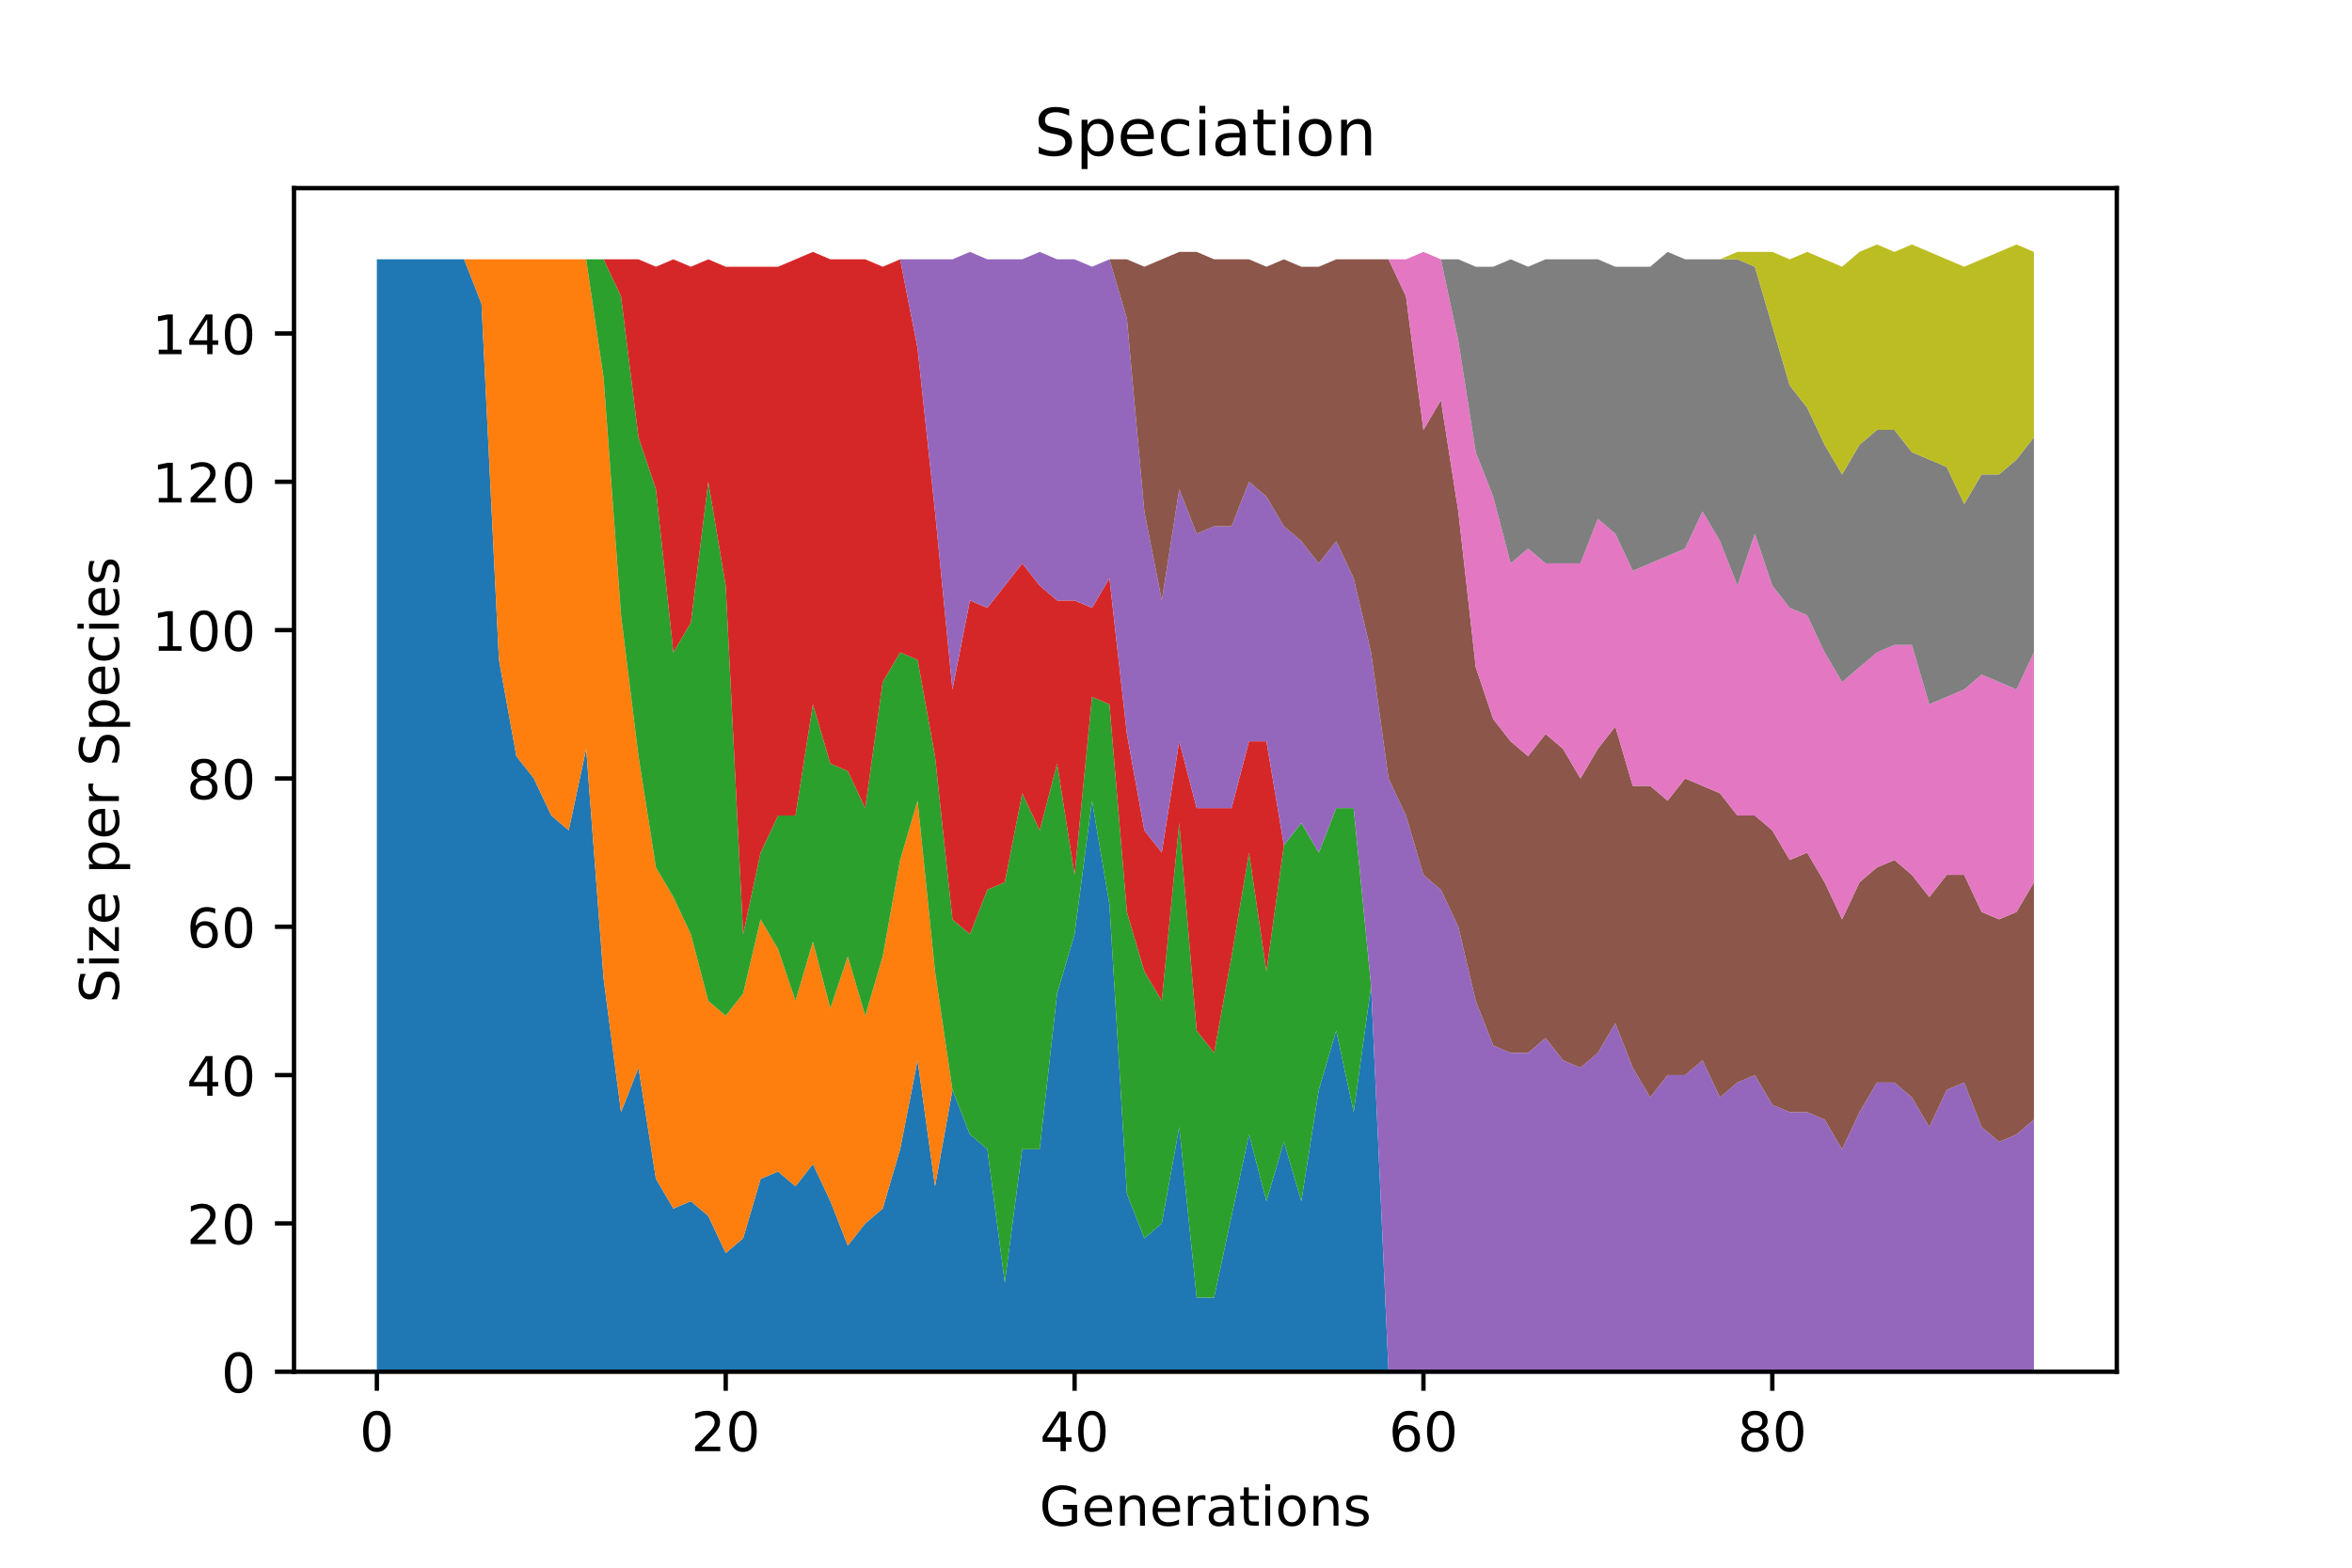 <?xml version="1.0" encoding="utf-8" standalone="no"?>
<!DOCTYPE svg PUBLIC "-//W3C//DTD SVG 1.1//EN"
  "http://www.w3.org/Graphics/SVG/1.1/DTD/svg11.dtd">
<!-- Created with matplotlib (http://matplotlib.org/) -->
<svg height="288pt" version="1.1" viewBox="0 0 432 288" width="432pt" xmlns="http://www.w3.org/2000/svg" xmlns:xlink="http://www.w3.org/1999/xlink">
 <defs>
  <style type="text/css">
*{stroke-linecap:butt;stroke-linejoin:round;}
  </style>
 </defs>
 <g id="figure_1">
  <g id="patch_1">
   <path d="M 0 288 
L 432 288 
L 432 0 
L 0 0 
z
" style="fill:#ffffff;"/>
  </g>
  <g id="axes_1">
   <g id="patch_2">
    <path d="M 54 252 
L 388.8 252 
L 388.8 34.56 
L 54 34.56 
z
" style="fill:#ffffff;"/>
   </g>
   <g id="PolyCollection_1">
    <path clip-path="url(#p3984cdb2f1)" d="M 69.218 47.639 
L 69.218 252 
L 72.422 252 
L 75.626 252 
L 78.83 252 
L 82.033 252 
L 85.237 252 
L 88.441 252 
L 91.645 252 
L 94.849 252 
L 98.053 252 
L 101.256 252 
L 104.46 252 
L 107.664 252 
L 110.868 252 
L 114.072 252 
L 117.276 252 
L 120.479 252 
L 123.683 252 
L 126.887 252 
L 130.091 252 
L 133.295 252 
L 136.499 252 
L 139.702 252 
L 142.906 252 
L 146.11 252 
L 149.314 252 
L 152.518 252 
L 155.722 252 
L 158.925 252 
L 162.129 252 
L 165.333 252 
L 168.537 252 
L 171.741 252 
L 174.944 252 
L 178.148 252 
L 181.352 252 
L 184.556 252 
L 187.76 252 
L 190.964 252 
L 194.167 252 
L 197.371 252 
L 200.575 252 
L 203.779 252 
L 206.983 252 
L 210.187 252 
L 213.39 252 
L 216.594 252 
L 219.798 252 
L 223.002 252 
L 226.206 252 
L 229.41 252 
L 232.613 252 
L 235.817 252 
L 239.021 252 
L 242.225 252 
L 245.429 252 
L 248.633 252 
L 251.836 252 
L 255.04 252 
L 258.244 252 
L 261.448 252 
L 264.652 252 
L 267.856 252 
L 271.059 252 
L 274.263 252 
L 277.467 252 
L 280.671 252 
L 283.875 252 
L 287.078 252 
L 290.282 252 
L 293.486 252 
L 296.69 252 
L 299.894 252 
L 303.098 252 
L 306.301 252 
L 309.505 252 
L 312.709 252 
L 315.913 252 
L 319.117 252 
L 322.321 252 
L 325.524 252 
L 328.728 252 
L 331.932 252 
L 335.136 252 
L 338.34 252 
L 341.544 252 
L 344.747 252 
L 347.951 252 
L 351.155 252 
L 354.359 252 
L 357.563 252 
L 360.767 252 
L 363.97 252 
L 367.174 252 
L 370.378 252 
L 373.582 252 
L 373.582 252 
L 373.582 252 
L 370.378 252 
L 367.174 252 
L 363.97 252 
L 360.767 252 
L 357.563 252 
L 354.359 252 
L 351.155 252 
L 347.951 252 
L 344.747 252 
L 341.544 252 
L 338.34 252 
L 335.136 252 
L 331.932 252 
L 328.728 252 
L 325.524 252 
L 322.321 252 
L 319.117 252 
L 315.913 252 
L 312.709 252 
L 309.505 252 
L 306.301 252 
L 303.098 252 
L 299.894 252 
L 296.69 252 
L 293.486 252 
L 290.282 252 
L 287.078 252 
L 283.875 252 
L 280.671 252 
L 277.467 252 
L 274.263 252 
L 271.059 252 
L 267.856 252 
L 264.652 252 
L 261.448 252 
L 258.244 252 
L 255.04 252 
L 251.836 181.155 
L 248.633 204.316 
L 245.429 189.329 
L 242.225 200.229 
L 239.021 220.665 
L 235.817 209.765 
L 232.613 220.665 
L 229.41 208.403 
L 226.206 223.389 
L 223.002 238.376 
L 219.798 238.376 
L 216.594 207.041 
L 213.39 224.752 
L 210.187 227.477 
L 206.983 219.302 
L 203.779 166.168 
L 200.575 147.095 
L 197.371 171.618 
L 194.167 182.517 
L 190.964 211.128 
L 187.76 211.128 
L 184.556 235.651 
L 181.352 211.128 
L 178.148 208.403 
L 174.944 200.229 
L 171.741 217.94 
L 168.537 194.779 
L 165.333 211.128 
L 162.129 222.027 
L 158.925 224.752 
L 155.722 228.839 
L 152.518 220.665 
L 149.314 213.853 
L 146.11 217.94 
L 142.906 215.215 
L 139.702 216.577 
L 136.499 227.477 
L 133.295 230.202 
L 130.091 223.389 
L 126.887 220.665 
L 123.683 222.027 
L 120.479 216.577 
L 117.276 196.141 
L 114.072 204.316 
L 110.868 179.792 
L 107.664 137.558 
L 104.46 152.544 
L 101.256 149.82 
L 98.053 143.008 
L 94.849 138.92 
L 91.645 121.209 
L 88.441 55.814 
L 85.237 47.639 
L 82.033 47.639 
L 78.83 47.639 
L 75.626 47.639 
L 72.422 47.639 
L 69.218 47.639 
z
" style="fill:#1f77b4;"/>
   </g>
   <g id="PolyCollection_2">
    <path clip-path="url(#p3984cdb2f1)" d="M 69.218 47.639 
L 69.218 47.639 
L 72.422 47.639 
L 75.626 47.639 
L 78.83 47.639 
L 82.033 47.639 
L 85.237 47.639 
L 88.441 55.814 
L 91.645 121.209 
L 94.849 138.92 
L 98.053 143.008 
L 101.256 149.82 
L 104.46 152.544 
L 107.664 137.558 
L 110.868 179.792 
L 114.072 204.316 
L 117.276 196.141 
L 120.479 216.577 
L 123.683 222.027 
L 126.887 220.665 
L 130.091 223.389 
L 133.295 230.202 
L 136.499 227.477 
L 139.702 216.577 
L 142.906 215.215 
L 146.11 217.94 
L 149.314 213.853 
L 152.518 220.665 
L 155.722 228.839 
L 158.925 224.752 
L 162.129 222.027 
L 165.333 211.128 
L 168.537 194.779 
L 171.741 217.94 
L 174.944 200.229 
L 178.148 208.403 
L 181.352 211.128 
L 184.556 235.651 
L 187.76 211.128 
L 190.964 211.128 
L 194.167 182.517 
L 197.371 171.618 
L 200.575 147.095 
L 203.779 166.168 
L 206.983 219.302 
L 210.187 227.477 
L 213.39 224.752 
L 216.594 207.041 
L 219.798 238.376 
L 223.002 238.376 
L 226.206 223.389 
L 229.41 208.403 
L 232.613 220.665 
L 235.817 209.765 
L 239.021 220.665 
L 242.225 200.229 
L 245.429 189.329 
L 248.633 204.316 
L 251.836 181.155 
L 255.04 252 
L 258.244 252 
L 261.448 252 
L 264.652 252 
L 267.856 252 
L 271.059 252 
L 274.263 252 
L 277.467 252 
L 280.671 252 
L 283.875 252 
L 287.078 252 
L 290.282 252 
L 293.486 252 
L 296.69 252 
L 299.894 252 
L 303.098 252 
L 306.301 252 
L 309.505 252 
L 312.709 252 
L 315.913 252 
L 319.117 252 
L 322.321 252 
L 325.524 252 
L 328.728 252 
L 331.932 252 
L 335.136 252 
L 338.34 252 
L 341.544 252 
L 344.747 252 
L 347.951 252 
L 351.155 252 
L 354.359 252 
L 357.563 252 
L 360.767 252 
L 363.97 252 
L 367.174 252 
L 370.378 252 
L 373.582 252 
L 373.582 252 
L 373.582 252 
L 370.378 252 
L 367.174 252 
L 363.97 252 
L 360.767 252 
L 357.563 252 
L 354.359 252 
L 351.155 252 
L 347.951 252 
L 344.747 252 
L 341.544 252 
L 338.34 252 
L 335.136 252 
L 331.932 252 
L 328.728 252 
L 325.524 252 
L 322.321 252 
L 319.117 252 
L 315.913 252 
L 312.709 252 
L 309.505 252 
L 306.301 252 
L 303.098 252 
L 299.894 252 
L 296.69 252 
L 293.486 252 
L 290.282 252 
L 287.078 252 
L 283.875 252 
L 280.671 252 
L 277.467 252 
L 274.263 252 
L 271.059 252 
L 267.856 252 
L 264.652 252 
L 261.448 252 
L 258.244 252 
L 255.04 252 
L 251.836 181.155 
L 248.633 204.316 
L 245.429 189.329 
L 242.225 200.229 
L 239.021 220.665 
L 235.817 209.765 
L 232.613 220.665 
L 229.41 208.403 
L 226.206 223.389 
L 223.002 238.376 
L 219.798 238.376 
L 216.594 207.041 
L 213.39 224.752 
L 210.187 227.477 
L 206.983 219.302 
L 203.779 166.168 
L 200.575 147.095 
L 197.371 171.618 
L 194.167 182.517 
L 190.964 211.128 
L 187.76 211.128 
L 184.556 235.651 
L 181.352 211.128 
L 178.148 208.403 
L 174.944 200.229 
L 171.741 178.43 
L 168.537 147.095 
L 165.333 157.994 
L 162.129 175.705 
L 158.925 186.605 
L 155.722 175.705 
L 152.518 185.242 
L 149.314 172.98 
L 146.11 183.88 
L 142.906 174.343 
L 139.702 168.893 
L 136.499 182.517 
L 133.295 186.605 
L 130.091 183.88 
L 126.887 171.618 
L 123.683 164.806 
L 120.479 159.356 
L 117.276 138.92 
L 114.072 113.035 
L 110.868 69.438 
L 107.664 47.639 
L 104.46 47.639 
L 101.256 47.639 
L 98.053 47.639 
L 94.849 47.639 
L 91.645 47.639 
L 88.441 47.639 
L 85.237 47.639 
L 82.033 47.639 
L 78.83 47.639 
L 75.626 47.639 
L 72.422 47.639 
L 69.218 47.639 
z
" style="fill:#ff7f0e;"/>
   </g>
   <g id="PolyCollection_3">
    <path clip-path="url(#p3984cdb2f1)" d="M 69.218 47.639 
L 69.218 47.639 
L 72.422 47.639 
L 75.626 47.639 
L 78.83 47.639 
L 82.033 47.639 
L 85.237 47.639 
L 88.441 47.639 
L 91.645 47.639 
L 94.849 47.639 
L 98.053 47.639 
L 101.256 47.639 
L 104.46 47.639 
L 107.664 47.639 
L 110.868 69.438 
L 114.072 113.035 
L 117.276 138.92 
L 120.479 159.356 
L 123.683 164.806 
L 126.887 171.618 
L 130.091 183.88 
L 133.295 186.605 
L 136.499 182.517 
L 139.702 168.893 
L 142.906 174.343 
L 146.11 183.88 
L 149.314 172.98 
L 152.518 185.242 
L 155.722 175.705 
L 158.925 186.605 
L 162.129 175.705 
L 165.333 157.994 
L 168.537 147.095 
L 171.741 178.43 
L 174.944 200.229 
L 178.148 208.403 
L 181.352 211.128 
L 184.556 235.651 
L 187.76 211.128 
L 190.964 211.128 
L 194.167 182.517 
L 197.371 171.618 
L 200.575 147.095 
L 203.779 166.168 
L 206.983 219.302 
L 210.187 227.477 
L 213.39 224.752 
L 216.594 207.041 
L 219.798 238.376 
L 223.002 238.376 
L 226.206 223.389 
L 229.41 208.403 
L 232.613 220.665 
L 235.817 209.765 
L 239.021 220.665 
L 242.225 200.229 
L 245.429 189.329 
L 248.633 204.316 
L 251.836 181.155 
L 255.04 252 
L 258.244 252 
L 261.448 252 
L 264.652 252 
L 267.856 252 
L 271.059 252 
L 274.263 252 
L 277.467 252 
L 280.671 252 
L 283.875 252 
L 287.078 252 
L 290.282 252 
L 293.486 252 
L 296.69 252 
L 299.894 252 
L 303.098 252 
L 306.301 252 
L 309.505 252 
L 312.709 252 
L 315.913 252 
L 319.117 252 
L 322.321 252 
L 325.524 252 
L 328.728 252 
L 331.932 252 
L 335.136 252 
L 338.34 252 
L 341.544 252 
L 344.747 252 
L 347.951 252 
L 351.155 252 
L 354.359 252 
L 357.563 252 
L 360.767 252 
L 363.97 252 
L 367.174 252 
L 370.378 252 
L 373.582 252 
L 373.582 252 
L 373.582 252 
L 370.378 252 
L 367.174 252 
L 363.97 252 
L 360.767 252 
L 357.563 252 
L 354.359 252 
L 351.155 252 
L 347.951 252 
L 344.747 252 
L 341.544 252 
L 338.34 252 
L 335.136 252 
L 331.932 252 
L 328.728 252 
L 325.524 252 
L 322.321 252 
L 319.117 252 
L 315.913 252 
L 312.709 252 
L 309.505 252 
L 306.301 252 
L 303.098 252 
L 299.894 252 
L 296.69 252 
L 293.486 252 
L 290.282 252 
L 287.078 252 
L 283.875 252 
L 280.671 252 
L 277.467 252 
L 274.263 252 
L 271.059 252 
L 267.856 252 
L 264.652 252 
L 261.448 252 
L 258.244 252 
L 255.04 252 
L 251.836 181.155 
L 248.633 148.457 
L 245.429 148.457 
L 242.225 156.632 
L 239.021 151.182 
L 235.817 155.269 
L 232.613 178.43 
L 229.41 156.632 
L 226.206 175.705 
L 223.002 193.417 
L 219.798 189.329 
L 216.594 151.182 
L 213.39 183.88 
L 210.187 178.43 
L 206.983 167.531 
L 203.779 129.383 
L 200.575 128.021 
L 197.371 160.719 
L 194.167 140.283 
L 190.964 152.544 
L 187.76 145.732 
L 184.556 162.081 
L 181.352 163.444 
L 178.148 171.618 
L 174.944 168.893 
L 171.741 138.92 
L 168.537 121.209 
L 165.333 119.847 
L 162.129 125.296 
L 158.925 148.457 
L 155.722 141.645 
L 152.518 140.283 
L 149.314 129.383 
L 146.11 149.82 
L 142.906 149.82 
L 139.702 156.632 
L 136.499 171.618 
L 133.295 107.585 
L 130.091 88.511 
L 126.887 114.397 
L 123.683 119.847 
L 120.479 89.874 
L 117.276 80.337 
L 114.072 54.451 
L 110.868 47.639 
L 107.664 47.639 
L 104.46 47.639 
L 101.256 47.639 
L 98.053 47.639 
L 94.849 47.639 
L 91.645 47.639 
L 88.441 47.639 
L 85.237 47.639 
L 82.033 47.639 
L 78.83 47.639 
L 75.626 47.639 
L 72.422 47.639 
L 69.218 47.639 
z
" style="fill:#2ca02c;"/>
   </g>
   <g id="PolyCollection_4">
    <path clip-path="url(#p3984cdb2f1)" d="M 69.218 47.639 
L 69.218 47.639 
L 72.422 47.639 
L 75.626 47.639 
L 78.83 47.639 
L 82.033 47.639 
L 85.237 47.639 
L 88.441 47.639 
L 91.645 47.639 
L 94.849 47.639 
L 98.053 47.639 
L 101.256 47.639 
L 104.46 47.639 
L 107.664 47.639 
L 110.868 47.639 
L 114.072 54.451 
L 117.276 80.337 
L 120.479 89.874 
L 123.683 119.847 
L 126.887 114.397 
L 130.091 88.511 
L 133.295 107.585 
L 136.499 171.618 
L 139.702 156.632 
L 142.906 149.82 
L 146.11 149.82 
L 149.314 129.383 
L 152.518 140.283 
L 155.722 141.645 
L 158.925 148.457 
L 162.129 125.296 
L 165.333 119.847 
L 168.537 121.209 
L 171.741 138.92 
L 174.944 168.893 
L 178.148 171.618 
L 181.352 163.444 
L 184.556 162.081 
L 187.76 145.732 
L 190.964 152.544 
L 194.167 140.283 
L 197.371 160.719 
L 200.575 128.021 
L 203.779 129.383 
L 206.983 167.531 
L 210.187 178.43 
L 213.39 183.88 
L 216.594 151.182 
L 219.798 189.329 
L 223.002 193.417 
L 226.206 175.705 
L 229.41 156.632 
L 232.613 178.43 
L 235.817 155.269 
L 239.021 151.182 
L 242.225 156.632 
L 245.429 148.457 
L 248.633 148.457 
L 251.836 181.155 
L 255.04 252 
L 258.244 252 
L 261.448 252 
L 264.652 252 
L 267.856 252 
L 271.059 252 
L 274.263 252 
L 277.467 252 
L 280.671 252 
L 283.875 252 
L 287.078 252 
L 290.282 252 
L 293.486 252 
L 296.69 252 
L 299.894 252 
L 303.098 252 
L 306.301 252 
L 309.505 252 
L 312.709 252 
L 315.913 252 
L 319.117 252 
L 322.321 252 
L 325.524 252 
L 328.728 252 
L 331.932 252 
L 335.136 252 
L 338.34 252 
L 341.544 252 
L 344.747 252 
L 347.951 252 
L 351.155 252 
L 354.359 252 
L 357.563 252 
L 360.767 252 
L 363.97 252 
L 367.174 252 
L 370.378 252 
L 373.582 252 
L 373.582 252 
L 373.582 252 
L 370.378 252 
L 367.174 252 
L 363.97 252 
L 360.767 252 
L 357.563 252 
L 354.359 252 
L 351.155 252 
L 347.951 252 
L 344.747 252 
L 341.544 252 
L 338.34 252 
L 335.136 252 
L 331.932 252 
L 328.728 252 
L 325.524 252 
L 322.321 252 
L 319.117 252 
L 315.913 252 
L 312.709 252 
L 309.505 252 
L 306.301 252 
L 303.098 252 
L 299.894 252 
L 296.69 252 
L 293.486 252 
L 290.282 252 
L 287.078 252 
L 283.875 252 
L 280.671 252 
L 277.467 252 
L 274.263 252 
L 271.059 252 
L 267.856 252 
L 264.652 252 
L 261.448 252 
L 258.244 252 
L 255.04 252 
L 251.836 181.155 
L 248.633 148.457 
L 245.429 148.457 
L 242.225 156.632 
L 239.021 151.182 
L 235.817 155.269 
L 232.613 136.195 
L 229.41 136.195 
L 226.206 148.457 
L 223.002 148.457 
L 219.798 148.457 
L 216.594 136.195 
L 213.39 156.632 
L 210.187 152.544 
L 206.983 134.833 
L 203.779 106.223 
L 200.575 111.672 
L 197.371 110.31 
L 194.167 110.31 
L 190.964 107.585 
L 187.76 103.498 
L 184.556 107.585 
L 181.352 111.672 
L 178.148 110.31 
L 174.944 126.659 
L 171.741 93.961 
L 168.537 63.988 
L 165.333 47.639 
L 162.129 49.002 
L 158.925 47.639 
L 155.722 47.639 
L 152.518 47.639 
L 149.314 46.277 
L 146.11 47.639 
L 142.906 49.002 
L 139.702 49.002 
L 136.499 49.002 
L 133.295 49.002 
L 130.091 47.639 
L 126.887 49.002 
L 123.683 47.639 
L 120.479 49.002 
L 117.276 47.639 
L 114.072 47.639 
L 110.868 47.639 
L 107.664 47.639 
L 104.46 47.639 
L 101.256 47.639 
L 98.053 47.639 
L 94.849 47.639 
L 91.645 47.639 
L 88.441 47.639 
L 85.237 47.639 
L 82.033 47.639 
L 78.83 47.639 
L 75.626 47.639 
L 72.422 47.639 
L 69.218 47.639 
z
" style="fill:#d62728;"/>
   </g>
   <g id="PolyCollection_5">
    <path clip-path="url(#p3984cdb2f1)" d="M 69.218 47.639 
L 69.218 47.639 
L 72.422 47.639 
L 75.626 47.639 
L 78.83 47.639 
L 82.033 47.639 
L 85.237 47.639 
L 88.441 47.639 
L 91.645 47.639 
L 94.849 47.639 
L 98.053 47.639 
L 101.256 47.639 
L 104.46 47.639 
L 107.664 47.639 
L 110.868 47.639 
L 114.072 47.639 
L 117.276 47.639 
L 120.479 49.002 
L 123.683 47.639 
L 126.887 49.002 
L 130.091 47.639 
L 133.295 49.002 
L 136.499 49.002 
L 139.702 49.002 
L 142.906 49.002 
L 146.11 47.639 
L 149.314 46.277 
L 152.518 47.639 
L 155.722 47.639 
L 158.925 47.639 
L 162.129 49.002 
L 165.333 47.639 
L 168.537 63.988 
L 171.741 93.961 
L 174.944 126.659 
L 178.148 110.31 
L 181.352 111.672 
L 184.556 107.585 
L 187.76 103.498 
L 190.964 107.585 
L 194.167 110.31 
L 197.371 110.31 
L 200.575 111.672 
L 203.779 106.223 
L 206.983 134.833 
L 210.187 152.544 
L 213.39 156.632 
L 216.594 136.195 
L 219.798 148.457 
L 223.002 148.457 
L 226.206 148.457 
L 229.41 136.195 
L 232.613 136.195 
L 235.817 155.269 
L 239.021 151.182 
L 242.225 156.632 
L 245.429 148.457 
L 248.633 148.457 
L 251.836 181.155 
L 255.04 252 
L 258.244 252 
L 261.448 252 
L 264.652 252 
L 267.856 252 
L 271.059 252 
L 274.263 252 
L 277.467 252 
L 280.671 252 
L 283.875 252 
L 287.078 252 
L 290.282 252 
L 293.486 252 
L 296.69 252 
L 299.894 252 
L 303.098 252 
L 306.301 252 
L 309.505 252 
L 312.709 252 
L 315.913 252 
L 319.117 252 
L 322.321 252 
L 325.524 252 
L 328.728 252 
L 331.932 252 
L 335.136 252 
L 338.34 252 
L 341.544 252 
L 344.747 252 
L 347.951 252 
L 351.155 252 
L 354.359 252 
L 357.563 252 
L 360.767 252 
L 363.97 252 
L 367.174 252 
L 370.378 252 
L 373.582 252 
L 373.582 205.678 
L 373.582 205.678 
L 370.378 208.403 
L 367.174 209.765 
L 363.97 207.041 
L 360.767 198.866 
L 357.563 200.229 
L 354.359 207.041 
L 351.155 201.591 
L 347.951 198.866 
L 344.747 198.866 
L 341.544 204.316 
L 338.34 211.128 
L 335.136 205.678 
L 331.932 204.316 
L 328.728 204.316 
L 325.524 202.953 
L 322.321 197.504 
L 319.117 198.866 
L 315.913 201.591 
L 312.709 194.779 
L 309.505 197.504 
L 306.301 197.504 
L 303.098 201.591 
L 299.894 196.141 
L 296.69 187.967 
L 293.486 193.417 
L 290.282 196.141 
L 287.078 194.779 
L 283.875 190.692 
L 280.671 193.417 
L 277.467 193.417 
L 274.263 192.054 
L 271.059 183.88 
L 267.856 170.256 
L 264.652 163.444 
L 261.448 160.719 
L 258.244 149.82 
L 255.04 143.008 
L 251.836 119.847 
L 248.633 106.223 
L 245.429 99.411 
L 242.225 103.498 
L 239.021 99.411 
L 235.817 96.686 
L 232.613 91.236 
L 229.41 88.511 
L 226.206 96.686 
L 223.002 96.686 
L 219.798 98.048 
L 216.594 89.874 
L 213.39 110.31 
L 210.187 93.961 
L 206.983 58.538 
L 203.779 47.639 
L 200.575 49.002 
L 197.371 47.639 
L 194.167 47.639 
L 190.964 46.277 
L 187.76 47.639 
L 184.556 47.639 
L 181.352 47.639 
L 178.148 46.277 
L 174.944 47.639 
L 171.741 47.639 
L 168.537 47.639 
L 165.333 47.639 
L 162.129 49.002 
L 158.925 47.639 
L 155.722 47.639 
L 152.518 47.639 
L 149.314 46.277 
L 146.11 47.639 
L 142.906 49.002 
L 139.702 49.002 
L 136.499 49.002 
L 133.295 49.002 
L 130.091 47.639 
L 126.887 49.002 
L 123.683 47.639 
L 120.479 49.002 
L 117.276 47.639 
L 114.072 47.639 
L 110.868 47.639 
L 107.664 47.639 
L 104.46 47.639 
L 101.256 47.639 
L 98.053 47.639 
L 94.849 47.639 
L 91.645 47.639 
L 88.441 47.639 
L 85.237 47.639 
L 82.033 47.639 
L 78.83 47.639 
L 75.626 47.639 
L 72.422 47.639 
L 69.218 47.639 
z
" style="fill:#9467bd;"/>
   </g>
   <g id="PolyCollection_6">
    <path clip-path="url(#p3984cdb2f1)" d="M 69.218 47.639 
L 69.218 47.639 
L 72.422 47.639 
L 75.626 47.639 
L 78.83 47.639 
L 82.033 47.639 
L 85.237 47.639 
L 88.441 47.639 
L 91.645 47.639 
L 94.849 47.639 
L 98.053 47.639 
L 101.256 47.639 
L 104.46 47.639 
L 107.664 47.639 
L 110.868 47.639 
L 114.072 47.639 
L 117.276 47.639 
L 120.479 49.002 
L 123.683 47.639 
L 126.887 49.002 
L 130.091 47.639 
L 133.295 49.002 
L 136.499 49.002 
L 139.702 49.002 
L 142.906 49.002 
L 146.11 47.639 
L 149.314 46.277 
L 152.518 47.639 
L 155.722 47.639 
L 158.925 47.639 
L 162.129 49.002 
L 165.333 47.639 
L 168.537 47.639 
L 171.741 47.639 
L 174.944 47.639 
L 178.148 46.277 
L 181.352 47.639 
L 184.556 47.639 
L 187.76 47.639 
L 190.964 46.277 
L 194.167 47.639 
L 197.371 47.639 
L 200.575 49.002 
L 203.779 47.639 
L 206.983 58.538 
L 210.187 93.961 
L 213.39 110.31 
L 216.594 89.874 
L 219.798 98.048 
L 223.002 96.686 
L 226.206 96.686 
L 229.41 88.511 
L 232.613 91.236 
L 235.817 96.686 
L 239.021 99.411 
L 242.225 103.498 
L 245.429 99.411 
L 248.633 106.223 
L 251.836 119.847 
L 255.04 143.008 
L 258.244 149.82 
L 261.448 160.719 
L 264.652 163.444 
L 267.856 170.256 
L 271.059 183.88 
L 274.263 192.054 
L 277.467 193.417 
L 280.671 193.417 
L 283.875 190.692 
L 287.078 194.779 
L 290.282 196.141 
L 293.486 193.417 
L 296.69 187.967 
L 299.894 196.141 
L 303.098 201.591 
L 306.301 197.504 
L 309.505 197.504 
L 312.709 194.779 
L 315.913 201.591 
L 319.117 198.866 
L 322.321 197.504 
L 325.524 202.953 
L 328.728 204.316 
L 331.932 204.316 
L 335.136 205.678 
L 338.34 211.128 
L 341.544 204.316 
L 344.747 198.866 
L 347.951 198.866 
L 351.155 201.591 
L 354.359 207.041 
L 357.563 200.229 
L 360.767 198.866 
L 363.97 207.041 
L 367.174 209.765 
L 370.378 208.403 
L 373.582 205.678 
L 373.582 162.081 
L 373.582 162.081 
L 370.378 167.531 
L 367.174 168.893 
L 363.97 167.531 
L 360.767 160.719 
L 357.563 160.719 
L 354.359 164.806 
L 351.155 160.719 
L 347.951 157.994 
L 344.747 159.356 
L 341.544 162.081 
L 338.34 168.893 
L 335.136 162.081 
L 331.932 156.632 
L 328.728 157.994 
L 325.524 152.544 
L 322.321 149.82 
L 319.117 149.82 
L 315.913 145.732 
L 312.709 144.37 
L 309.505 143.008 
L 306.301 147.095 
L 303.098 144.37 
L 299.894 144.37 
L 296.69 133.471 
L 293.486 137.558 
L 290.282 143.008 
L 287.078 137.558 
L 283.875 134.833 
L 280.671 138.92 
L 277.467 136.195 
L 274.263 132.108 
L 271.059 122.571 
L 267.856 93.961 
L 264.652 73.525 
L 261.448 78.974 
L 258.244 54.451 
L 255.04 47.639 
L 251.836 47.639 
L 248.633 47.639 
L 245.429 47.639 
L 242.225 49.002 
L 239.021 49.002 
L 235.817 47.639 
L 232.613 49.002 
L 229.41 47.639 
L 226.206 47.639 
L 223.002 47.639 
L 219.798 46.277 
L 216.594 46.277 
L 213.39 47.639 
L 210.187 49.002 
L 206.983 47.639 
L 203.779 47.639 
L 200.575 49.002 
L 197.371 47.639 
L 194.167 47.639 
L 190.964 46.277 
L 187.76 47.639 
L 184.556 47.639 
L 181.352 47.639 
L 178.148 46.277 
L 174.944 47.639 
L 171.741 47.639 
L 168.537 47.639 
L 165.333 47.639 
L 162.129 49.002 
L 158.925 47.639 
L 155.722 47.639 
L 152.518 47.639 
L 149.314 46.277 
L 146.11 47.639 
L 142.906 49.002 
L 139.702 49.002 
L 136.499 49.002 
L 133.295 49.002 
L 130.091 47.639 
L 126.887 49.002 
L 123.683 47.639 
L 120.479 49.002 
L 117.276 47.639 
L 114.072 47.639 
L 110.868 47.639 
L 107.664 47.639 
L 104.46 47.639 
L 101.256 47.639 
L 98.053 47.639 
L 94.849 47.639 
L 91.645 47.639 
L 88.441 47.639 
L 85.237 47.639 
L 82.033 47.639 
L 78.83 47.639 
L 75.626 47.639 
L 72.422 47.639 
L 69.218 47.639 
z
" style="fill:#8c564b;"/>
   </g>
   <g id="PolyCollection_7">
    <path clip-path="url(#p3984cdb2f1)" d="M 69.218 47.639 
L 69.218 47.639 
L 72.422 47.639 
L 75.626 47.639 
L 78.83 47.639 
L 82.033 47.639 
L 85.237 47.639 
L 88.441 47.639 
L 91.645 47.639 
L 94.849 47.639 
L 98.053 47.639 
L 101.256 47.639 
L 104.46 47.639 
L 107.664 47.639 
L 110.868 47.639 
L 114.072 47.639 
L 117.276 47.639 
L 120.479 49.002 
L 123.683 47.639 
L 126.887 49.002 
L 130.091 47.639 
L 133.295 49.002 
L 136.499 49.002 
L 139.702 49.002 
L 142.906 49.002 
L 146.11 47.639 
L 149.314 46.277 
L 152.518 47.639 
L 155.722 47.639 
L 158.925 47.639 
L 162.129 49.002 
L 165.333 47.639 
L 168.537 47.639 
L 171.741 47.639 
L 174.944 47.639 
L 178.148 46.277 
L 181.352 47.639 
L 184.556 47.639 
L 187.76 47.639 
L 190.964 46.277 
L 194.167 47.639 
L 197.371 47.639 
L 200.575 49.002 
L 203.779 47.639 
L 206.983 47.639 
L 210.187 49.002 
L 213.39 47.639 
L 216.594 46.277 
L 219.798 46.277 
L 223.002 47.639 
L 226.206 47.639 
L 229.41 47.639 
L 232.613 49.002 
L 235.817 47.639 
L 239.021 49.002 
L 242.225 49.002 
L 245.429 47.639 
L 248.633 47.639 
L 251.836 47.639 
L 255.04 47.639 
L 258.244 54.451 
L 261.448 78.974 
L 264.652 73.525 
L 267.856 93.961 
L 271.059 122.571 
L 274.263 132.108 
L 277.467 136.195 
L 280.671 138.92 
L 283.875 134.833 
L 287.078 137.558 
L 290.282 143.008 
L 293.486 137.558 
L 296.69 133.471 
L 299.894 144.37 
L 303.098 144.37 
L 306.301 147.095 
L 309.505 143.008 
L 312.709 144.37 
L 315.913 145.732 
L 319.117 149.82 
L 322.321 149.82 
L 325.524 152.544 
L 328.728 157.994 
L 331.932 156.632 
L 335.136 162.081 
L 338.34 168.893 
L 341.544 162.081 
L 344.747 159.356 
L 347.951 157.994 
L 351.155 160.719 
L 354.359 164.806 
L 357.563 160.719 
L 360.767 160.719 
L 363.97 167.531 
L 367.174 168.893 
L 370.378 167.531 
L 373.582 162.081 
L 373.582 119.847 
L 373.582 119.847 
L 370.378 126.659 
L 367.174 125.296 
L 363.97 123.934 
L 360.767 126.659 
L 357.563 128.021 
L 354.359 129.383 
L 351.155 118.484 
L 347.951 118.484 
L 344.747 119.847 
L 341.544 122.571 
L 338.34 125.296 
L 335.136 119.847 
L 331.932 113.035 
L 328.728 111.672 
L 325.524 107.585 
L 322.321 98.048 
L 319.117 107.585 
L 315.913 99.411 
L 312.709 93.961 
L 309.505 100.773 
L 306.301 102.135 
L 303.098 103.498 
L 299.894 104.86 
L 296.69 98.048 
L 293.486 95.323 
L 290.282 103.498 
L 287.078 103.498 
L 283.875 103.498 
L 280.671 100.773 
L 277.467 103.498 
L 274.263 91.236 
L 271.059 83.062 
L 267.856 62.626 
L 264.652 47.639 
L 261.448 46.277 
L 258.244 47.639 
L 255.04 47.639 
L 251.836 47.639 
L 248.633 47.639 
L 245.429 47.639 
L 242.225 49.002 
L 239.021 49.002 
L 235.817 47.639 
L 232.613 49.002 
L 229.41 47.639 
L 226.206 47.639 
L 223.002 47.639 
L 219.798 46.277 
L 216.594 46.277 
L 213.39 47.639 
L 210.187 49.002 
L 206.983 47.639 
L 203.779 47.639 
L 200.575 49.002 
L 197.371 47.639 
L 194.167 47.639 
L 190.964 46.277 
L 187.76 47.639 
L 184.556 47.639 
L 181.352 47.639 
L 178.148 46.277 
L 174.944 47.639 
L 171.741 47.639 
L 168.537 47.639 
L 165.333 47.639 
L 162.129 49.002 
L 158.925 47.639 
L 155.722 47.639 
L 152.518 47.639 
L 149.314 46.277 
L 146.11 47.639 
L 142.906 49.002 
L 139.702 49.002 
L 136.499 49.002 
L 133.295 49.002 
L 130.091 47.639 
L 126.887 49.002 
L 123.683 47.639 
L 120.479 49.002 
L 117.276 47.639 
L 114.072 47.639 
L 110.868 47.639 
L 107.664 47.639 
L 104.46 47.639 
L 101.256 47.639 
L 98.053 47.639 
L 94.849 47.639 
L 91.645 47.639 
L 88.441 47.639 
L 85.237 47.639 
L 82.033 47.639 
L 78.83 47.639 
L 75.626 47.639 
L 72.422 47.639 
L 69.218 47.639 
z
" style="fill:#e377c2;"/>
   </g>
   <g id="PolyCollection_8">
    <path clip-path="url(#p3984cdb2f1)" d="M 69.218 47.639 
L 69.218 47.639 
L 72.422 47.639 
L 75.626 47.639 
L 78.83 47.639 
L 82.033 47.639 
L 85.237 47.639 
L 88.441 47.639 
L 91.645 47.639 
L 94.849 47.639 
L 98.053 47.639 
L 101.256 47.639 
L 104.46 47.639 
L 107.664 47.639 
L 110.868 47.639 
L 114.072 47.639 
L 117.276 47.639 
L 120.479 49.002 
L 123.683 47.639 
L 126.887 49.002 
L 130.091 47.639 
L 133.295 49.002 
L 136.499 49.002 
L 139.702 49.002 
L 142.906 49.002 
L 146.11 47.639 
L 149.314 46.277 
L 152.518 47.639 
L 155.722 47.639 
L 158.925 47.639 
L 162.129 49.002 
L 165.333 47.639 
L 168.537 47.639 
L 171.741 47.639 
L 174.944 47.639 
L 178.148 46.277 
L 181.352 47.639 
L 184.556 47.639 
L 187.76 47.639 
L 190.964 46.277 
L 194.167 47.639 
L 197.371 47.639 
L 200.575 49.002 
L 203.779 47.639 
L 206.983 47.639 
L 210.187 49.002 
L 213.39 47.639 
L 216.594 46.277 
L 219.798 46.277 
L 223.002 47.639 
L 226.206 47.639 
L 229.41 47.639 
L 232.613 49.002 
L 235.817 47.639 
L 239.021 49.002 
L 242.225 49.002 
L 245.429 47.639 
L 248.633 47.639 
L 251.836 47.639 
L 255.04 47.639 
L 258.244 47.639 
L 261.448 46.277 
L 264.652 47.639 
L 267.856 62.626 
L 271.059 83.062 
L 274.263 91.236 
L 277.467 103.498 
L 280.671 100.773 
L 283.875 103.498 
L 287.078 103.498 
L 290.282 103.498 
L 293.486 95.323 
L 296.69 98.048 
L 299.894 104.86 
L 303.098 103.498 
L 306.301 102.135 
L 309.505 100.773 
L 312.709 93.961 
L 315.913 99.411 
L 319.117 107.585 
L 322.321 98.048 
L 325.524 107.585 
L 328.728 111.672 
L 331.932 113.035 
L 335.136 119.847 
L 338.34 125.296 
L 341.544 122.571 
L 344.747 119.847 
L 347.951 118.484 
L 351.155 118.484 
L 354.359 129.383 
L 357.563 128.021 
L 360.767 126.659 
L 363.97 123.934 
L 367.174 125.296 
L 370.378 126.659 
L 373.582 119.847 
L 373.582 80.337 
L 373.582 80.337 
L 370.378 84.424 
L 367.174 87.149 
L 363.97 87.149 
L 360.767 92.598 
L 357.563 85.786 
L 354.359 84.424 
L 351.155 83.062 
L 347.951 78.974 
L 344.747 78.974 
L 341.544 81.699 
L 338.34 87.149 
L 335.136 81.699 
L 331.932 74.887 
L 328.728 70.8 
L 325.524 59.901 
L 322.321 49.002 
L 319.117 47.639 
L 315.913 47.639 
L 312.709 47.639 
L 309.505 47.639 
L 306.301 46.277 
L 303.098 49.002 
L 299.894 49.002 
L 296.69 49.002 
L 293.486 47.639 
L 290.282 47.639 
L 287.078 47.639 
L 283.875 47.639 
L 280.671 49.002 
L 277.467 47.639 
L 274.263 49.002 
L 271.059 49.002 
L 267.856 47.639 
L 264.652 47.639 
L 261.448 46.277 
L 258.244 47.639 
L 255.04 47.639 
L 251.836 47.639 
L 248.633 47.639 
L 245.429 47.639 
L 242.225 49.002 
L 239.021 49.002 
L 235.817 47.639 
L 232.613 49.002 
L 229.41 47.639 
L 226.206 47.639 
L 223.002 47.639 
L 219.798 46.277 
L 216.594 46.277 
L 213.39 47.639 
L 210.187 49.002 
L 206.983 47.639 
L 203.779 47.639 
L 200.575 49.002 
L 197.371 47.639 
L 194.167 47.639 
L 190.964 46.277 
L 187.76 47.639 
L 184.556 47.639 
L 181.352 47.639 
L 178.148 46.277 
L 174.944 47.639 
L 171.741 47.639 
L 168.537 47.639 
L 165.333 47.639 
L 162.129 49.002 
L 158.925 47.639 
L 155.722 47.639 
L 152.518 47.639 
L 149.314 46.277 
L 146.11 47.639 
L 142.906 49.002 
L 139.702 49.002 
L 136.499 49.002 
L 133.295 49.002 
L 130.091 47.639 
L 126.887 49.002 
L 123.683 47.639 
L 120.479 49.002 
L 117.276 47.639 
L 114.072 47.639 
L 110.868 47.639 
L 107.664 47.639 
L 104.46 47.639 
L 101.256 47.639 
L 98.053 47.639 
L 94.849 47.639 
L 91.645 47.639 
L 88.441 47.639 
L 85.237 47.639 
L 82.033 47.639 
L 78.83 47.639 
L 75.626 47.639 
L 72.422 47.639 
L 69.218 47.639 
z
" style="fill:#7f7f7f;"/>
   </g>
   <g id="PolyCollection_9">
    <path clip-path="url(#p3984cdb2f1)" d="M 69.218 47.639 
L 69.218 47.639 
L 72.422 47.639 
L 75.626 47.639 
L 78.83 47.639 
L 82.033 47.639 
L 85.237 47.639 
L 88.441 47.639 
L 91.645 47.639 
L 94.849 47.639 
L 98.053 47.639 
L 101.256 47.639 
L 104.46 47.639 
L 107.664 47.639 
L 110.868 47.639 
L 114.072 47.639 
L 117.276 47.639 
L 120.479 49.002 
L 123.683 47.639 
L 126.887 49.002 
L 130.091 47.639 
L 133.295 49.002 
L 136.499 49.002 
L 139.702 49.002 
L 142.906 49.002 
L 146.11 47.639 
L 149.314 46.277 
L 152.518 47.639 
L 155.722 47.639 
L 158.925 47.639 
L 162.129 49.002 
L 165.333 47.639 
L 168.537 47.639 
L 171.741 47.639 
L 174.944 47.639 
L 178.148 46.277 
L 181.352 47.639 
L 184.556 47.639 
L 187.76 47.639 
L 190.964 46.277 
L 194.167 47.639 
L 197.371 47.639 
L 200.575 49.002 
L 203.779 47.639 
L 206.983 47.639 
L 210.187 49.002 
L 213.39 47.639 
L 216.594 46.277 
L 219.798 46.277 
L 223.002 47.639 
L 226.206 47.639 
L 229.41 47.639 
L 232.613 49.002 
L 235.817 47.639 
L 239.021 49.002 
L 242.225 49.002 
L 245.429 47.639 
L 248.633 47.639 
L 251.836 47.639 
L 255.04 47.639 
L 258.244 47.639 
L 261.448 46.277 
L 264.652 47.639 
L 267.856 47.639 
L 271.059 49.002 
L 274.263 49.002 
L 277.467 47.639 
L 280.671 49.002 
L 283.875 47.639 
L 287.078 47.639 
L 290.282 47.639 
L 293.486 47.639 
L 296.69 49.002 
L 299.894 49.002 
L 303.098 49.002 
L 306.301 46.277 
L 309.505 47.639 
L 312.709 47.639 
L 315.913 47.639 
L 319.117 47.639 
L 322.321 49.002 
L 325.524 59.901 
L 328.728 70.8 
L 331.932 74.887 
L 335.136 81.699 
L 338.34 87.149 
L 341.544 81.699 
L 344.747 78.974 
L 347.951 78.974 
L 351.155 83.062 
L 354.359 84.424 
L 357.563 85.786 
L 360.767 92.598 
L 363.97 87.149 
L 367.174 87.149 
L 370.378 84.424 
L 373.582 80.337 
L 373.582 46.277 
L 373.582 46.277 
L 370.378 44.914 
L 367.174 46.277 
L 363.97 47.639 
L 360.767 49.002 
L 357.563 47.639 
L 354.359 46.277 
L 351.155 44.914 
L 347.951 46.277 
L 344.747 44.914 
L 341.544 46.277 
L 338.34 49.002 
L 335.136 47.639 
L 331.932 46.277 
L 328.728 47.639 
L 325.524 46.277 
L 322.321 46.277 
L 319.117 46.277 
L 315.913 47.639 
L 312.709 47.639 
L 309.505 47.639 
L 306.301 46.277 
L 303.098 49.002 
L 299.894 49.002 
L 296.69 49.002 
L 293.486 47.639 
L 290.282 47.639 
L 287.078 47.639 
L 283.875 47.639 
L 280.671 49.002 
L 277.467 47.639 
L 274.263 49.002 
L 271.059 49.002 
L 267.856 47.639 
L 264.652 47.639 
L 261.448 46.277 
L 258.244 47.639 
L 255.04 47.639 
L 251.836 47.639 
L 248.633 47.639 
L 245.429 47.639 
L 242.225 49.002 
L 239.021 49.002 
L 235.817 47.639 
L 232.613 49.002 
L 229.41 47.639 
L 226.206 47.639 
L 223.002 47.639 
L 219.798 46.277 
L 216.594 46.277 
L 213.39 47.639 
L 210.187 49.002 
L 206.983 47.639 
L 203.779 47.639 
L 200.575 49.002 
L 197.371 47.639 
L 194.167 47.639 
L 190.964 46.277 
L 187.76 47.639 
L 184.556 47.639 
L 181.352 47.639 
L 178.148 46.277 
L 174.944 47.639 
L 171.741 47.639 
L 168.537 47.639 
L 165.333 47.639 
L 162.129 49.002 
L 158.925 47.639 
L 155.722 47.639 
L 152.518 47.639 
L 149.314 46.277 
L 146.11 47.639 
L 142.906 49.002 
L 139.702 49.002 
L 136.499 49.002 
L 133.295 49.002 
L 130.091 47.639 
L 126.887 49.002 
L 123.683 47.639 
L 120.479 49.002 
L 117.276 47.639 
L 114.072 47.639 
L 110.868 47.639 
L 107.664 47.639 
L 104.46 47.639 
L 101.256 47.639 
L 98.053 47.639 
L 94.849 47.639 
L 91.645 47.639 
L 88.441 47.639 
L 85.237 47.639 
L 82.033 47.639 
L 78.83 47.639 
L 75.626 47.639 
L 72.422 47.639 
L 69.218 47.639 
z
" style="fill:#bcbd22;"/>
   </g>
   <g id="matplotlib.axis_1">
    <g id="xtick_1">
     <g id="line2d_1">
      <defs>
       <path d="M 0 0 
L 0 3.5 
" id="m820864ba60" style="stroke:#000000;stroke-width:0.8;"/>
      </defs>
      <g>
       <use style="stroke:#000000;stroke-width:0.8;" x="69.218" xlink:href="#m820864ba60" y="252"/>
      </g>
     </g>
     <g id="text_1">
      <!-- 0 -->
      <defs>
       <path d="M 31.781 66.406 
Q 24.172 66.406 20.328 58.906 
Q 16.5 51.422 16.5 36.375 
Q 16.5 21.391 20.328 13.891 
Q 24.172 6.391 31.781 6.391 
Q 39.453 6.391 43.281 13.891 
Q 47.125 21.391 47.125 36.375 
Q 47.125 51.422 43.281 58.906 
Q 39.453 66.406 31.781 66.406 
M 31.781 74.219 
Q 44.047 74.219 50.516 64.516 
Q 56.984 54.828 56.984 36.375 
Q 56.984 17.969 50.516 8.266 
Q 44.047 -1.422 31.781 -1.422 
Q 19.531 -1.422 13.062 8.266 
Q 6.594 17.969 6.594 36.375 
Q 6.594 54.828 13.062 64.516 
Q 19.531 74.219 31.781 74.219 
" id="DejaVuSans-30"/>
      </defs>
      <g transform="translate(66.037 266.598)scale(0.1 -0.1)">
       <use xlink:href="#DejaVuSans-30"/>
      </g>
     </g>
    </g>
    <g id="xtick_2">
     <g id="line2d_2">
      <g>
       <use style="stroke:#000000;stroke-width:0.8;" x="133.295" xlink:href="#m820864ba60" y="252"/>
      </g>
     </g>
     <g id="text_2">
      <!-- 20 -->
      <defs>
       <path d="M 19.188 8.297 
L 53.609 8.297 
L 53.609 0 
L 7.328 0 
L 7.328 8.297 
Q 12.938 14.109 22.625 23.891 
Q 32.328 33.688 34.812 36.531 
Q 39.547 41.844 41.422 45.531 
Q 43.312 49.219 43.312 52.781 
Q 43.312 58.594 39.234 62.25 
Q 35.156 65.922 28.609 65.922 
Q 23.969 65.922 18.812 64.312 
Q 13.672 62.703 7.812 59.422 
L 7.812 69.391 
Q 13.766 71.781 18.938 73 
Q 24.125 74.219 28.422 74.219 
Q 39.75 74.219 46.484 68.547 
Q 53.219 62.891 53.219 53.422 
Q 53.219 48.922 51.531 44.891 
Q 49.859 40.875 45.406 35.406 
Q 44.188 33.984 37.641 27.219 
Q 31.109 20.453 19.188 8.297 
" id="DejaVuSans-32"/>
      </defs>
      <g transform="translate(126.932 266.598)scale(0.1 -0.1)">
       <use xlink:href="#DejaVuSans-32"/>
       <use x="63.623" xlink:href="#DejaVuSans-30"/>
      </g>
     </g>
    </g>
    <g id="xtick_3">
     <g id="line2d_3">
      <g>
       <use style="stroke:#000000;stroke-width:0.8;" x="197.371" xlink:href="#m820864ba60" y="252"/>
      </g>
     </g>
     <g id="text_3">
      <!-- 40 -->
      <defs>
       <path d="M 37.797 64.312 
L 12.891 25.391 
L 37.797 25.391 
z
M 35.203 72.906 
L 47.609 72.906 
L 47.609 25.391 
L 58.016 25.391 
L 58.016 17.188 
L 47.609 17.188 
L 47.609 0 
L 37.797 0 
L 37.797 17.188 
L 4.891 17.188 
L 4.891 26.703 
z
" id="DejaVuSans-34"/>
      </defs>
      <g transform="translate(191.009 266.598)scale(0.1 -0.1)">
       <use xlink:href="#DejaVuSans-34"/>
       <use x="63.623" xlink:href="#DejaVuSans-30"/>
      </g>
     </g>
    </g>
    <g id="xtick_4">
     <g id="line2d_4">
      <g>
       <use style="stroke:#000000;stroke-width:0.8;" x="261.448" xlink:href="#m820864ba60" y="252"/>
      </g>
     </g>
     <g id="text_4">
      <!-- 60 -->
      <defs>
       <path d="M 33.016 40.375 
Q 26.375 40.375 22.484 35.828 
Q 18.609 31.297 18.609 23.391 
Q 18.609 15.531 22.484 10.953 
Q 26.375 6.391 33.016 6.391 
Q 39.656 6.391 43.531 10.953 
Q 47.406 15.531 47.406 23.391 
Q 47.406 31.297 43.531 35.828 
Q 39.656 40.375 33.016 40.375 
M 52.594 71.297 
L 52.594 62.312 
Q 48.875 64.062 45.094 64.984 
Q 41.312 65.922 37.594 65.922 
Q 27.828 65.922 22.672 59.328 
Q 17.531 52.734 16.797 39.406 
Q 19.672 43.656 24.016 45.922 
Q 28.375 48.188 33.594 48.188 
Q 44.578 48.188 50.953 41.516 
Q 57.328 34.859 57.328 23.391 
Q 57.328 12.156 50.688 5.359 
Q 44.047 -1.422 33.016 -1.422 
Q 20.359 -1.422 13.672 8.266 
Q 6.984 17.969 6.984 36.375 
Q 6.984 53.656 15.188 63.938 
Q 23.391 74.219 37.203 74.219 
Q 40.922 74.219 44.703 73.484 
Q 48.484 72.75 52.594 71.297 
" id="DejaVuSans-36"/>
      </defs>
      <g transform="translate(255.085 266.598)scale(0.1 -0.1)">
       <use xlink:href="#DejaVuSans-36"/>
       <use x="63.623" xlink:href="#DejaVuSans-30"/>
      </g>
     </g>
    </g>
    <g id="xtick_5">
     <g id="line2d_5">
      <g>
       <use style="stroke:#000000;stroke-width:0.8;" x="325.524" xlink:href="#m820864ba60" y="252"/>
      </g>
     </g>
     <g id="text_5">
      <!-- 80 -->
      <defs>
       <path d="M 31.781 34.625 
Q 24.75 34.625 20.719 30.859 
Q 16.703 27.094 16.703 20.516 
Q 16.703 13.922 20.719 10.156 
Q 24.75 6.391 31.781 6.391 
Q 38.812 6.391 42.859 10.172 
Q 46.922 13.969 46.922 20.516 
Q 46.922 27.094 42.891 30.859 
Q 38.875 34.625 31.781 34.625 
M 21.922 38.812 
Q 15.578 40.375 12.031 44.719 
Q 8.5 49.078 8.5 55.328 
Q 8.5 64.062 14.719 69.141 
Q 20.953 74.219 31.781 74.219 
Q 42.672 74.219 48.875 69.141 
Q 55.078 64.062 55.078 55.328 
Q 55.078 49.078 51.531 44.719 
Q 48 40.375 41.703 38.812 
Q 48.828 37.156 52.797 32.312 
Q 56.781 27.484 56.781 20.516 
Q 56.781 9.906 50.312 4.234 
Q 43.844 -1.422 31.781 -1.422 
Q 19.734 -1.422 13.25 4.234 
Q 6.781 9.906 6.781 20.516 
Q 6.781 27.484 10.781 32.312 
Q 14.797 37.156 21.922 38.812 
M 18.312 54.391 
Q 18.312 48.734 21.844 45.562 
Q 25.391 42.391 31.781 42.391 
Q 38.141 42.391 41.719 45.562 
Q 45.312 48.734 45.312 54.391 
Q 45.312 60.062 41.719 63.234 
Q 38.141 66.406 31.781 66.406 
Q 25.391 66.406 21.844 63.234 
Q 18.312 60.062 18.312 54.391 
" id="DejaVuSans-38"/>
      </defs>
      <g transform="translate(319.162 266.598)scale(0.1 -0.1)">
       <use xlink:href="#DejaVuSans-38"/>
       <use x="63.623" xlink:href="#DejaVuSans-30"/>
      </g>
     </g>
    </g>
    <g id="text_6">
     <!-- Generations -->
     <defs>
      <path d="M 59.516 10.406 
L 59.516 29.984 
L 43.406 29.984 
L 43.406 38.094 
L 69.281 38.094 
L 69.281 6.781 
Q 63.578 2.734 56.688 0.656 
Q 49.812 -1.422 42 -1.422 
Q 24.906 -1.422 15.25 8.562 
Q 5.609 18.562 5.609 36.375 
Q 5.609 54.25 15.25 64.234 
Q 24.906 74.219 42 74.219 
Q 49.125 74.219 55.547 72.453 
Q 61.969 70.703 67.391 67.281 
L 67.391 56.781 
Q 61.922 61.422 55.766 63.766 
Q 49.609 66.109 42.828 66.109 
Q 29.438 66.109 22.719 58.641 
Q 16.016 51.172 16.016 36.375 
Q 16.016 21.625 22.719 14.156 
Q 29.438 6.688 42.828 6.688 
Q 48.047 6.688 52.141 7.594 
Q 56.25 8.5 59.516 10.406 
" id="DejaVuSans-47"/>
      <path d="M 56.203 29.594 
L 56.203 25.203 
L 14.891 25.203 
Q 15.484 15.922 20.484 11.062 
Q 25.484 6.203 34.422 6.203 
Q 39.594 6.203 44.453 7.469 
Q 49.312 8.734 54.109 11.281 
L 54.109 2.781 
Q 49.266 0.734 44.188 -0.344 
Q 39.109 -1.422 33.891 -1.422 
Q 20.797 -1.422 13.156 6.188 
Q 5.516 13.812 5.516 26.812 
Q 5.516 40.234 12.766 48.109 
Q 20.016 56 32.328 56 
Q 43.359 56 49.781 48.891 
Q 56.203 41.797 56.203 29.594 
M 47.219 32.234 
Q 47.125 39.594 43.094 43.984 
Q 39.062 48.391 32.422 48.391 
Q 24.906 48.391 20.391 44.141 
Q 15.875 39.891 15.188 32.172 
z
" id="DejaVuSans-65"/>
      <path d="M 54.891 33.016 
L 54.891 0 
L 45.906 0 
L 45.906 32.719 
Q 45.906 40.484 42.875 44.328 
Q 39.844 48.188 33.797 48.188 
Q 26.516 48.188 22.312 43.547 
Q 18.109 38.922 18.109 30.906 
L 18.109 0 
L 9.078 0 
L 9.078 54.688 
L 18.109 54.688 
L 18.109 46.188 
Q 21.344 51.125 25.703 53.562 
Q 30.078 56 35.797 56 
Q 45.219 56 50.047 50.172 
Q 54.891 44.344 54.891 33.016 
" id="DejaVuSans-6e"/>
      <path d="M 41.109 46.297 
Q 39.594 47.172 37.812 47.578 
Q 36.031 48 33.891 48 
Q 26.266 48 22.188 43.047 
Q 18.109 38.094 18.109 28.812 
L 18.109 0 
L 9.078 0 
L 9.078 54.688 
L 18.109 54.688 
L 18.109 46.188 
Q 20.953 51.172 25.484 53.578 
Q 30.031 56 36.531 56 
Q 37.453 56 38.578 55.875 
Q 39.703 55.766 41.062 55.516 
z
" id="DejaVuSans-72"/>
      <path d="M 34.281 27.484 
Q 23.391 27.484 19.188 25 
Q 14.984 22.516 14.984 16.5 
Q 14.984 11.719 18.141 8.906 
Q 21.297 6.109 26.703 6.109 
Q 34.188 6.109 38.703 11.406 
Q 43.219 16.703 43.219 25.484 
L 43.219 27.484 
z
M 52.203 31.203 
L 52.203 0 
L 43.219 0 
L 43.219 8.297 
Q 40.141 3.328 35.547 0.953 
Q 30.953 -1.422 24.312 -1.422 
Q 15.922 -1.422 10.953 3.297 
Q 6 8.016 6 15.922 
Q 6 25.141 12.172 29.828 
Q 18.359 34.516 30.609 34.516 
L 43.219 34.516 
L 43.219 35.406 
Q 43.219 41.609 39.141 45 
Q 35.062 48.391 27.688 48.391 
Q 23 48.391 18.547 47.266 
Q 14.109 46.141 10.016 43.891 
L 10.016 52.203 
Q 14.938 54.109 19.578 55.047 
Q 24.219 56 28.609 56 
Q 40.484 56 46.344 49.844 
Q 52.203 43.703 52.203 31.203 
" id="DejaVuSans-61"/>
      <path d="M 18.312 70.219 
L 18.312 54.688 
L 36.812 54.688 
L 36.812 47.703 
L 18.312 47.703 
L 18.312 18.016 
Q 18.312 11.328 20.141 9.422 
Q 21.969 7.516 27.594 7.516 
L 36.812 7.516 
L 36.812 0 
L 27.594 0 
Q 17.188 0 13.234 3.875 
Q 9.281 7.766 9.281 18.016 
L 9.281 47.703 
L 2.688 47.703 
L 2.688 54.688 
L 9.281 54.688 
L 9.281 70.219 
z
" id="DejaVuSans-74"/>
      <path d="M 9.422 54.688 
L 18.406 54.688 
L 18.406 0 
L 9.422 0 
z
M 9.422 75.984 
L 18.406 75.984 
L 18.406 64.594 
L 9.422 64.594 
z
" id="DejaVuSans-69"/>
      <path d="M 30.609 48.391 
Q 23.391 48.391 19.188 42.75 
Q 14.984 37.109 14.984 27.297 
Q 14.984 17.484 19.156 11.844 
Q 23.344 6.203 30.609 6.203 
Q 37.797 6.203 41.984 11.859 
Q 46.188 17.531 46.188 27.297 
Q 46.188 37.016 41.984 42.703 
Q 37.797 48.391 30.609 48.391 
M 30.609 56 
Q 42.328 56 49.016 48.375 
Q 55.719 40.766 55.719 27.297 
Q 55.719 13.875 49.016 6.219 
Q 42.328 -1.422 30.609 -1.422 
Q 18.844 -1.422 12.172 6.219 
Q 5.516 13.875 5.516 27.297 
Q 5.516 40.766 12.172 48.375 
Q 18.844 56 30.609 56 
" id="DejaVuSans-6f"/>
      <path d="M 44.281 53.078 
L 44.281 44.578 
Q 40.484 46.531 36.375 47.5 
Q 32.281 48.484 27.875 48.484 
Q 21.188 48.484 17.844 46.438 
Q 14.5 44.391 14.5 40.281 
Q 14.5 37.156 16.891 35.375 
Q 19.281 33.594 26.516 31.984 
L 29.594 31.297 
Q 39.156 29.25 43.188 25.516 
Q 47.219 21.781 47.219 15.094 
Q 47.219 7.469 41.188 3.016 
Q 35.156 -1.422 24.609 -1.422 
Q 20.219 -1.422 15.453 -0.562 
Q 10.688 0.297 5.422 2 
L 5.422 11.281 
Q 10.406 8.688 15.234 7.391 
Q 20.062 6.109 24.812 6.109 
Q 31.156 6.109 34.562 8.281 
Q 37.984 10.453 37.984 14.406 
Q 37.984 18.062 35.516 20.016 
Q 33.062 21.969 24.703 23.781 
L 21.578 24.516 
Q 13.234 26.266 9.516 29.906 
Q 5.812 33.547 5.812 39.891 
Q 5.812 47.609 11.281 51.797 
Q 16.75 56 26.812 56 
Q 31.781 56 36.172 55.266 
Q 40.578 54.547 44.281 53.078 
" id="DejaVuSans-73"/>
     </defs>
     <g transform="translate(190.902 280.277)scale(0.1 -0.1)">
      <use xlink:href="#DejaVuSans-47"/>
      <use x="77.49" xlink:href="#DejaVuSans-65"/>
      <use x="139.014" xlink:href="#DejaVuSans-6e"/>
      <use x="202.393" xlink:href="#DejaVuSans-65"/>
      <use x="263.916" xlink:href="#DejaVuSans-72"/>
      <use x="305.029" xlink:href="#DejaVuSans-61"/>
      <use x="366.309" xlink:href="#DejaVuSans-74"/>
      <use x="405.518" xlink:href="#DejaVuSans-69"/>
      <use x="433.301" xlink:href="#DejaVuSans-6f"/>
      <use x="494.482" xlink:href="#DejaVuSans-6e"/>
      <use x="557.861" xlink:href="#DejaVuSans-73"/>
     </g>
    </g>
   </g>
   <g id="matplotlib.axis_2">
    <g id="ytick_1">
     <g id="line2d_6">
      <defs>
       <path d="M 0 0 
L -3.5 0 
" id="m2fdd77d718" style="stroke:#000000;stroke-width:0.8;"/>
      </defs>
      <g>
       <use style="stroke:#000000;stroke-width:0.8;" x="54" xlink:href="#m2fdd77d718" y="252"/>
      </g>
     </g>
     <g id="text_7">
      <!-- 0 -->
      <g transform="translate(40.638 255.799)scale(0.1 -0.1)">
       <use xlink:href="#DejaVuSans-30"/>
      </g>
     </g>
    </g>
    <g id="ytick_2">
     <g id="line2d_7">
      <g>
       <use style="stroke:#000000;stroke-width:0.8;" x="54" xlink:href="#m2fdd77d718" y="224.752"/>
      </g>
     </g>
     <g id="text_8">
      <!-- 20 -->
      <g transform="translate(34.275 228.551)scale(0.1 -0.1)">
       <use xlink:href="#DejaVuSans-32"/>
       <use x="63.623" xlink:href="#DejaVuSans-30"/>
      </g>
     </g>
    </g>
    <g id="ytick_3">
     <g id="line2d_8">
      <g>
       <use style="stroke:#000000;stroke-width:0.8;" x="54" xlink:href="#m2fdd77d718" y="197.504"/>
      </g>
     </g>
     <g id="text_9">
      <!-- 40 -->
      <g transform="translate(34.275 201.303)scale(0.1 -0.1)">
       <use xlink:href="#DejaVuSans-34"/>
       <use x="63.623" xlink:href="#DejaVuSans-30"/>
      </g>
     </g>
    </g>
    <g id="ytick_4">
     <g id="line2d_9">
      <g>
       <use style="stroke:#000000;stroke-width:0.8;" x="54" xlink:href="#m2fdd77d718" y="170.256"/>
      </g>
     </g>
     <g id="text_10">
      <!-- 60 -->
      <g transform="translate(34.275 174.055)scale(0.1 -0.1)">
       <use xlink:href="#DejaVuSans-36"/>
       <use x="63.623" xlink:href="#DejaVuSans-30"/>
      </g>
     </g>
    </g>
    <g id="ytick_5">
     <g id="line2d_10">
      <g>
       <use style="stroke:#000000;stroke-width:0.8;" x="54" xlink:href="#m2fdd77d718" y="143.008"/>
      </g>
     </g>
     <g id="text_11">
      <!-- 80 -->
      <g transform="translate(34.275 146.807)scale(0.1 -0.1)">
       <use xlink:href="#DejaVuSans-38"/>
       <use x="63.623" xlink:href="#DejaVuSans-30"/>
      </g>
     </g>
    </g>
    <g id="ytick_6">
     <g id="line2d_11">
      <g>
       <use style="stroke:#000000;stroke-width:0.8;" x="54" xlink:href="#m2fdd77d718" y="115.759"/>
      </g>
     </g>
     <g id="text_12">
      <!-- 100 -->
      <defs>
       <path d="M 12.406 8.297 
L 28.516 8.297 
L 28.516 63.922 
L 10.984 60.406 
L 10.984 69.391 
L 28.422 72.906 
L 38.281 72.906 
L 38.281 8.297 
L 54.391 8.297 
L 54.391 0 
L 12.406 0 
z
" id="DejaVuSans-31"/>
      </defs>
      <g transform="translate(27.913 119.559)scale(0.1 -0.1)">
       <use xlink:href="#DejaVuSans-31"/>
       <use x="63.623" xlink:href="#DejaVuSans-30"/>
       <use x="127.246" xlink:href="#DejaVuSans-30"/>
      </g>
     </g>
    </g>
    <g id="ytick_7">
     <g id="line2d_12">
      <g>
       <use style="stroke:#000000;stroke-width:0.8;" x="54" xlink:href="#m2fdd77d718" y="88.511"/>
      </g>
     </g>
     <g id="text_13">
      <!-- 120 -->
      <g transform="translate(27.913 92.31)scale(0.1 -0.1)">
       <use xlink:href="#DejaVuSans-31"/>
       <use x="63.623" xlink:href="#DejaVuSans-32"/>
       <use x="127.246" xlink:href="#DejaVuSans-30"/>
      </g>
     </g>
    </g>
    <g id="ytick_8">
     <g id="line2d_13">
      <g>
       <use style="stroke:#000000;stroke-width:0.8;" x="54" xlink:href="#m2fdd77d718" y="61.263"/>
      </g>
     </g>
     <g id="text_14">
      <!-- 140 -->
      <g transform="translate(27.913 65.062)scale(0.1 -0.1)">
       <use xlink:href="#DejaVuSans-31"/>
       <use x="63.623" xlink:href="#DejaVuSans-34"/>
       <use x="127.246" xlink:href="#DejaVuSans-30"/>
      </g>
     </g>
    </g>
    <g id="text_15">
     <!-- Size per Species -->
     <defs>
      <path d="M 53.516 70.516 
L 53.516 60.891 
Q 47.906 63.578 42.922 64.891 
Q 37.938 66.219 33.297 66.219 
Q 25.25 66.219 20.875 63.094 
Q 16.5 59.969 16.5 54.203 
Q 16.5 49.359 19.406 46.891 
Q 22.312 44.438 30.422 42.922 
L 36.375 41.703 
Q 47.406 39.594 52.656 34.297 
Q 57.906 29 57.906 20.125 
Q 57.906 9.516 50.797 4.047 
Q 43.703 -1.422 29.984 -1.422 
Q 24.812 -1.422 18.969 -0.25 
Q 13.141 0.922 6.891 3.219 
L 6.891 13.375 
Q 12.891 10.016 18.656 8.297 
Q 24.422 6.594 29.984 6.594 
Q 38.422 6.594 43.016 9.906 
Q 47.609 13.234 47.609 19.391 
Q 47.609 24.75 44.312 27.781 
Q 41.016 30.812 33.5 32.328 
L 27.484 33.5 
Q 16.453 35.688 11.516 40.375 
Q 6.594 45.062 6.594 53.422 
Q 6.594 63.094 13.406 68.656 
Q 20.219 74.219 32.172 74.219 
Q 37.312 74.219 42.625 73.281 
Q 47.953 72.359 53.516 70.516 
" id="DejaVuSans-53"/>
      <path d="M 5.516 54.688 
L 48.188 54.688 
L 48.188 46.484 
L 14.406 7.172 
L 48.188 7.172 
L 48.188 0 
L 4.297 0 
L 4.297 8.203 
L 38.094 47.516 
L 5.516 47.516 
z
" id="DejaVuSans-7a"/>
      <path id="DejaVuSans-20"/>
      <path d="M 18.109 8.203 
L 18.109 -20.797 
L 9.078 -20.797 
L 9.078 54.688 
L 18.109 54.688 
L 18.109 46.391 
Q 20.953 51.266 25.266 53.625 
Q 29.594 56 35.594 56 
Q 45.562 56 51.781 48.094 
Q 58.016 40.188 58.016 27.297 
Q 58.016 14.406 51.781 6.484 
Q 45.562 -1.422 35.594 -1.422 
Q 29.594 -1.422 25.266 0.953 
Q 20.953 3.328 18.109 8.203 
M 48.688 27.297 
Q 48.688 37.203 44.609 42.844 
Q 40.531 48.484 33.406 48.484 
Q 26.266 48.484 22.188 42.844 
Q 18.109 37.203 18.109 27.297 
Q 18.109 17.391 22.188 11.75 
Q 26.266 6.109 33.406 6.109 
Q 40.531 6.109 44.609 11.75 
Q 48.688 17.391 48.688 27.297 
" id="DejaVuSans-70"/>
      <path d="M 48.781 52.594 
L 48.781 44.188 
Q 44.969 46.297 41.141 47.344 
Q 37.312 48.391 33.406 48.391 
Q 24.656 48.391 19.812 42.844 
Q 14.984 37.312 14.984 27.297 
Q 14.984 17.281 19.812 11.734 
Q 24.656 6.203 33.406 6.203 
Q 37.312 6.203 41.141 7.25 
Q 44.969 8.297 48.781 10.406 
L 48.781 2.094 
Q 45.016 0.344 40.984 -0.531 
Q 36.969 -1.422 32.422 -1.422 
Q 20.062 -1.422 12.781 6.344 
Q 5.516 14.109 5.516 27.297 
Q 5.516 40.672 12.859 48.328 
Q 20.219 56 33.016 56 
Q 37.156 56 41.109 55.141 
Q 45.062 54.297 48.781 52.594 
" id="DejaVuSans-63"/>
     </defs>
     <g transform="translate(21.833 184.273)rotate(-90)scale(0.1 -0.1)">
      <use xlink:href="#DejaVuSans-53"/>
      <use x="63.477" xlink:href="#DejaVuSans-69"/>
      <use x="91.26" xlink:href="#DejaVuSans-7a"/>
      <use x="143.75" xlink:href="#DejaVuSans-65"/>
      <use x="205.273" xlink:href="#DejaVuSans-20"/>
      <use x="237.061" xlink:href="#DejaVuSans-70"/>
      <use x="300.537" xlink:href="#DejaVuSans-65"/>
      <use x="362.061" xlink:href="#DejaVuSans-72"/>
      <use x="403.174" xlink:href="#DejaVuSans-20"/>
      <use x="434.961" xlink:href="#DejaVuSans-53"/>
      <use x="498.438" xlink:href="#DejaVuSans-70"/>
      <use x="561.914" xlink:href="#DejaVuSans-65"/>
      <use x="623.438" xlink:href="#DejaVuSans-63"/>
      <use x="678.418" xlink:href="#DejaVuSans-69"/>
      <use x="706.201" xlink:href="#DejaVuSans-65"/>
      <use x="767.725" xlink:href="#DejaVuSans-73"/>
     </g>
    </g>
   </g>
   <g id="patch_3">
    <path d="M 54 252 
L 54 34.56 
" style="fill:none;stroke:#000000;stroke-linecap:square;stroke-linejoin:miter;stroke-width:0.8;"/>
   </g>
   <g id="patch_4">
    <path d="M 388.8 252 
L 388.8 34.56 
" style="fill:none;stroke:#000000;stroke-linecap:square;stroke-linejoin:miter;stroke-width:0.8;"/>
   </g>
   <g id="patch_5">
    <path d="M 54 252 
L 388.8 252 
" style="fill:none;stroke:#000000;stroke-linecap:square;stroke-linejoin:miter;stroke-width:0.8;"/>
   </g>
   <g id="patch_6">
    <path d="M 54 34.56 
L 388.8 34.56 
" style="fill:none;stroke:#000000;stroke-linecap:square;stroke-linejoin:miter;stroke-width:0.8;"/>
   </g>
   <g id="text_16">
    <!-- Speciation -->
    <g transform="translate(189.954 28.56)scale(0.12 -0.12)">
     <use xlink:href="#DejaVuSans-53"/>
     <use x="63.477" xlink:href="#DejaVuSans-70"/>
     <use x="126.953" xlink:href="#DejaVuSans-65"/>
     <use x="188.477" xlink:href="#DejaVuSans-63"/>
     <use x="243.457" xlink:href="#DejaVuSans-69"/>
     <use x="271.24" xlink:href="#DejaVuSans-61"/>
     <use x="332.52" xlink:href="#DejaVuSans-74"/>
     <use x="371.729" xlink:href="#DejaVuSans-69"/>
     <use x="399.512" xlink:href="#DejaVuSans-6f"/>
     <use x="460.693" xlink:href="#DejaVuSans-6e"/>
    </g>
   </g>
  </g>
 </g>
 <defs>
  <clipPath id="p3984cdb2f1">
   <rect height="217.44" width="334.8" x="54" y="34.56"/>
  </clipPath>
 </defs>
</svg>
